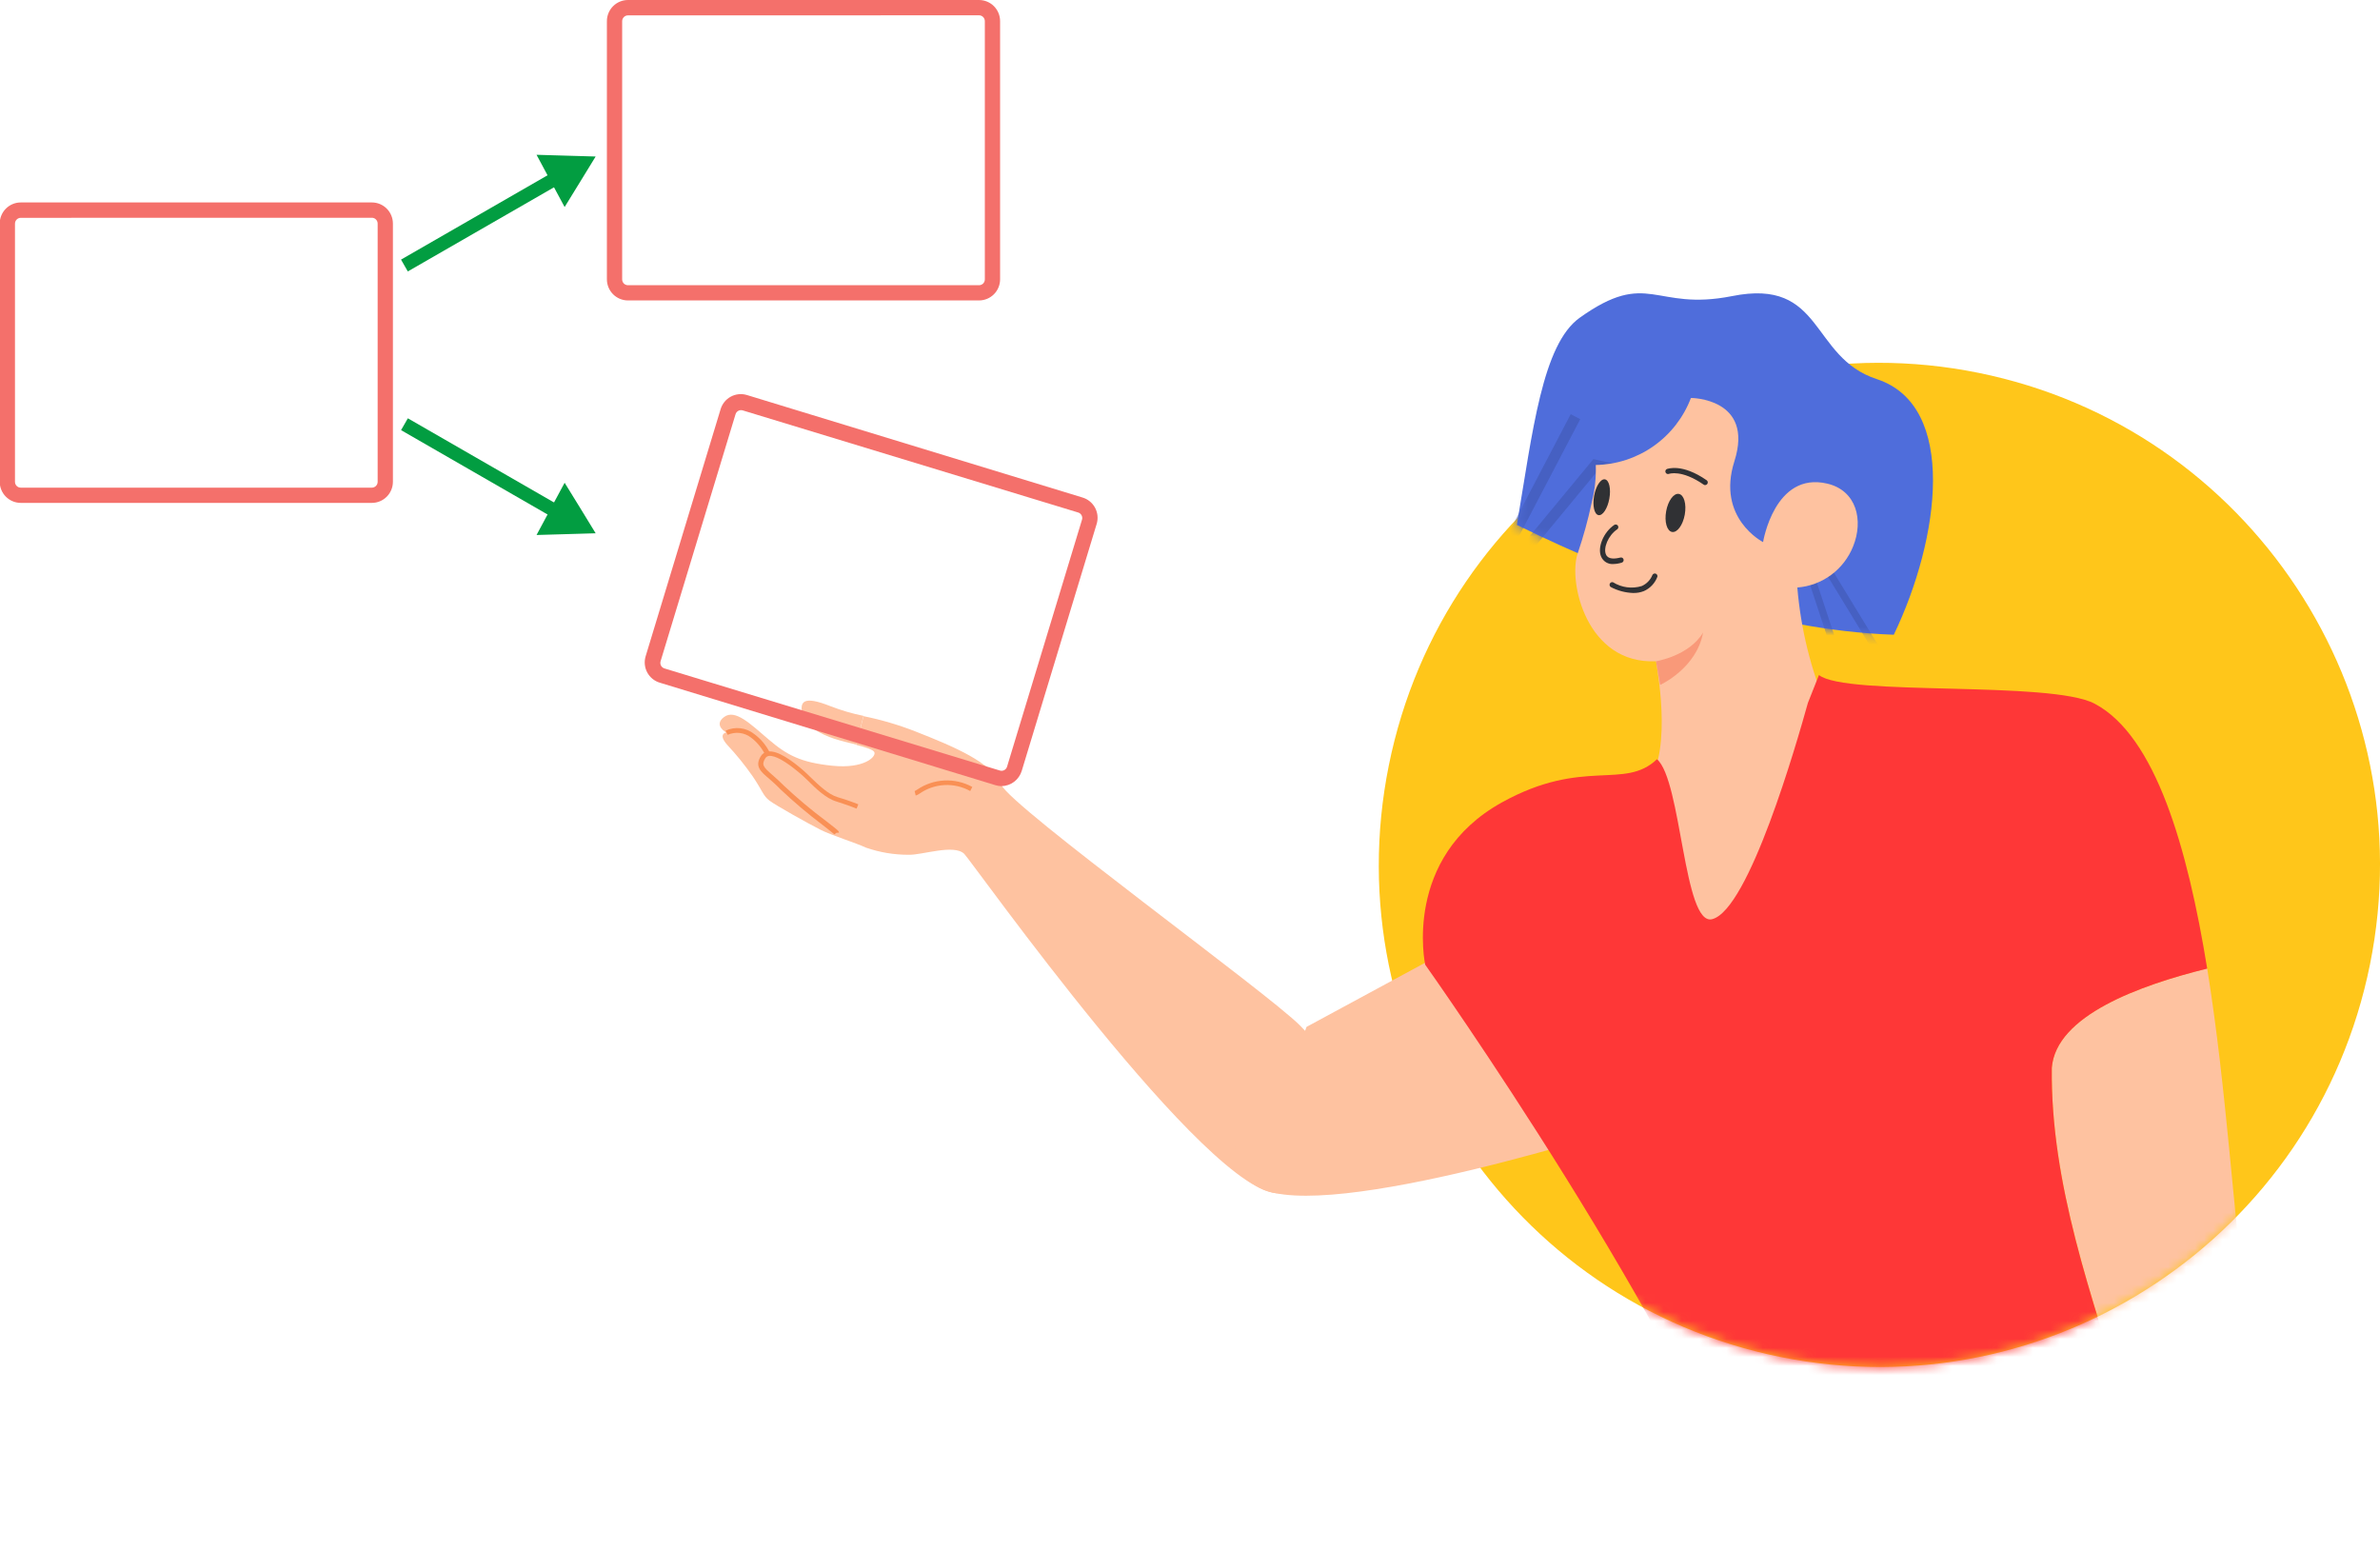 <svg width="264" height="172" viewBox="0 0 264 172" fill="none" xmlns="http://www.w3.org/2000/svg">
<g clip-path="url(#clip0_4496_330238)">
<path d="M262.888 106.972C268.97 76.832 249.537 47.455 219.483 41.356C189.43 35.257 160.136 54.746 154.055 84.885C147.973 115.024 167.406 144.401 197.46 150.5C227.513 156.599 256.806 137.111 262.888 106.972Z" fill="#FFC61A"/>
<path d="M168.258 58.22C170.006 47.859 171.079 38.192 175.236 35.235C182.889 29.784 183.453 34.558 192.108 32.844C202.36 30.78 200.73 39.611 208.185 42.049C217.173 44.99 215.186 59.743 210.068 70.399C195.636 69.897 180.981 64.453 168.258 58.22Z" fill="#4F6DDB"/>
<mask id="mask0_4496_330238" style="mask-type:luminance" maskUnits="userSpaceOnUse" x="168" y="32" width="47" height="39">
<path d="M168.258 58.22C170.006 47.859 171.079 38.192 175.236 35.235C182.889 29.784 183.453 34.558 192.108 32.844C202.36 30.78 200.73 39.611 208.185 42.049C217.173 44.99 215.186 59.743 210.068 70.399C195.636 69.897 180.981 64.453 168.258 58.22Z" fill="white"/>
</mask>
<g mask="url(#mask0_4496_330238)">
<path d="M168.902 62.275L167.988 61.51L176.746 50.918L179.647 51.58L179.385 52.751L177.191 52.249L168.902 62.275Z" fill="#4660C2"/>
<path d="M174.231 45.936L167.023 59.703L168.079 60.259L175.286 46.492L174.231 45.936Z" fill="#4660C2"/>
<path d="M202.26 61.608L201.582 62.023L208.407 73.215L209.085 72.799L202.26 61.608Z" fill="#4660C2"/>
<path d="M200.887 62.663L200.133 62.914L203.152 72.053L203.906 71.803L200.887 62.663Z" fill="#4660C2"/>
</g>
<path d="M183.695 73.339C183.981 75.108 185.562 84.25 182.288 87.493C185.133 91.837 175.891 115.388 186.874 116.185C197.857 116.982 203.563 80.607 203.563 80.607C203.253 79.93 202.951 79.244 202.665 78.527C200.868 74.275 199.754 69.764 199.367 65.162C200.721 65.057 202.019 64.574 203.114 63.767C204.208 62.959 205.055 61.86 205.558 60.595C206.726 57.71 205.947 54.402 202.681 53.637C196.832 52.266 195.568 60.124 195.568 60.124C195.568 60.124 190.37 57.486 192.389 51.15C194.614 44.145 187.565 44.137 187.565 44.137C186.747 46.291 185.305 48.15 183.424 49.476C181.543 50.801 179.309 51.531 177.011 51.573C177.059 52.979 176.906 54.386 176.558 55.749C176.151 57.651 175.634 59.527 175.008 61.368C173.92 64.516 175.986 73.705 183.695 73.339Z" fill="#FEC2A0"/>
<path d="M189.145 53.806C189.085 53.805 189.027 53.786 188.978 53.75C186.515 52.045 185.148 52.555 185.132 52.555C185.06 52.584 184.98 52.584 184.909 52.554C184.837 52.524 184.78 52.467 184.751 52.395C184.735 52.36 184.727 52.322 184.727 52.283C184.726 52.244 184.734 52.206 184.749 52.17C184.763 52.134 184.785 52.102 184.813 52.075C184.841 52.048 184.873 52.027 184.909 52.013C184.973 52.013 186.555 51.351 189.312 53.264C189.362 53.3 189.4 53.352 189.419 53.41C189.439 53.469 189.439 53.532 189.421 53.592C189.402 53.651 189.366 53.702 189.316 53.739C189.267 53.777 189.207 53.797 189.145 53.798V53.806Z" fill="#303134"/>
<path d="M186.882 57.076C187.092 55.911 186.799 54.883 186.229 54.78C185.659 54.676 185.027 55.537 184.817 56.703C184.607 57.868 184.9 58.896 185.47 58.999C186.04 59.102 186.672 58.242 186.882 57.076Z" fill="#303134"/>
<path d="M178.515 55.302C178.712 54.206 178.494 53.249 178.028 53.165C177.561 53.08 177.023 53.9 176.826 54.996C176.629 56.092 176.847 57.049 177.313 57.133C177.78 57.218 178.318 56.398 178.515 55.302Z" fill="#303134"/>
<path d="M178.973 62.556C178.692 62.581 178.41 62.518 178.166 62.375C177.923 62.232 177.73 62.017 177.614 61.759C177.153 60.739 177.868 59.01 179.084 58.205C179.148 58.172 179.222 58.163 179.292 58.181C179.362 58.199 179.422 58.242 179.463 58.302C179.503 58.362 179.52 58.435 179.51 58.507C179.5 58.578 179.465 58.644 179.41 58.691C178.361 59.384 177.82 60.827 178.146 61.512C178.393 62.062 179.132 61.99 179.736 61.839C179.773 61.828 179.812 61.825 179.85 61.83C179.888 61.834 179.925 61.847 179.958 61.866C179.992 61.885 180.021 61.911 180.044 61.942C180.067 61.973 180.084 62.008 180.093 62.046C180.113 62.121 180.102 62.201 180.063 62.268C180.025 62.335 179.961 62.384 179.887 62.405C179.59 62.497 179.283 62.548 178.973 62.556Z" fill="#303134"/>
<path d="M181.127 65.767C180.269 65.734 179.43 65.508 178.671 65.106C178.611 65.066 178.568 65.007 178.55 64.938C178.531 64.869 178.537 64.795 178.569 64.731C178.6 64.667 178.653 64.616 178.718 64.588C178.784 64.56 178.858 64.557 178.925 64.58C179.395 64.872 179.921 65.061 180.469 65.134C181.017 65.207 181.575 65.162 182.104 65.002C182.643 64.766 183.068 64.329 183.288 63.783C183.317 63.715 183.371 63.661 183.438 63.631C183.504 63.601 183.58 63.597 183.65 63.62C183.719 63.643 183.778 63.691 183.814 63.755C183.85 63.819 183.861 63.894 183.845 63.966C183.714 64.319 183.513 64.642 183.255 64.916C182.997 65.19 182.687 65.409 182.343 65.56C181.956 65.712 181.542 65.783 181.127 65.767Z" fill="#303134"/>
<path d="M183.691 73.34C183.691 73.34 187.371 72.758 188.913 70.152C188.198 74.137 184.144 75.97 184.144 75.97L183.691 73.34Z" fill="#F99979"/>
<path d="M80.555 81.239C80.555 81.239 79.093 80.442 80.317 79.525C81.54 78.609 83.233 80.282 85.268 82.02C87.302 83.757 88.828 84.57 92.333 84.929C95.838 85.287 97.236 83.924 96.982 83.414C96.847 83.135 95.981 82.865 94.987 82.617L95.782 79.429C97.742 79.826 99.664 80.391 101.528 81.119C105.93 82.849 110.007 84.578 111.064 87.033C112.121 89.487 140.668 110.146 144.236 113.772C151.095 120.762 151.262 127.544 147.113 130.597C145.62 131.732 143.798 132.348 141.924 132.35C134.143 132.772 107.75 95.449 106.956 94.7C105.811 93.592 102.307 94.843 100.812 94.803C99.189 94.811 97.577 94.541 96.044 94.007C94.931 93.481 92.261 92.66 91.013 92.03C89.766 91.4 86.054 89.336 85.347 88.794C84.64 88.252 84.552 87.662 83.495 86.108C82.633 84.869 81.682 83.695 80.65 82.594C79.593 81.382 80.555 81.239 80.555 81.239Z" fill="#FEC2A0"/>
<path d="M84.907 83.773C84.542 83.001 83.996 82.328 83.317 81.812C82.953 81.529 82.519 81.351 82.061 81.296C81.603 81.241 81.139 81.312 80.719 81.501L80.488 81.039C81 80.797 81.569 80.704 82.131 80.771C82.693 80.837 83.225 81.06 83.667 81.414C84.434 81.98 85.047 82.731 85.447 83.597L84.907 83.773Z" fill="#F99055"/>
<path d="M92.546 92.538C92.466 92.451 91.886 91.996 91.266 91.51C89.621 90.273 88.047 88.943 86.553 87.525C86.084 87.039 85.663 86.68 85.298 86.353C84.344 85.556 83.708 84.983 84.392 83.875C84.475 83.732 84.59 83.611 84.728 83.522C84.866 83.431 85.023 83.375 85.186 83.357C86.251 83.181 87.904 84.401 89.104 85.445C89.343 85.652 89.613 85.915 89.899 86.194C90.781 87.047 91.886 88.115 92.903 88.41C94.318 88.824 95.168 89.207 95.208 89.207L95.017 89.685C95.017 89.685 94.143 89.326 92.76 88.888C91.624 88.553 90.471 87.437 89.581 86.545C89.295 86.274 89.041 86.019 88.787 85.811C87.197 84.457 85.957 83.747 85.282 83.843C85.197 83.855 85.117 83.886 85.046 83.934C84.976 83.983 84.918 84.047 84.876 84.122C84.447 84.831 84.686 85.086 85.671 85.947C86.029 86.258 86.466 86.648 86.967 87.15C88.444 88.539 89.999 89.843 91.624 91.056C93.062 92.172 93.062 92.172 93.054 92.355H92.546H92.8L92.546 92.538Z" fill="#F99055"/>
<path d="M101.572 88.236L101.461 87.734L101.517 87.989L101.453 87.742C101.549 87.694 101.642 87.641 101.731 87.582C102.624 86.971 103.668 86.619 104.748 86.566C105.828 86.512 106.902 86.759 107.851 87.279L107.62 87.734C106.75 87.251 105.763 87.021 104.77 87.072C103.777 87.123 102.818 87.451 102.001 88.021C101.869 88.112 101.725 88.185 101.572 88.236Z" fill="#F99055"/>
<path d="M144.928 113.891L164.001 103.578L181.263 124.707C181.263 124.707 147.209 135.809 139.635 131.712C132.061 127.616 142.361 121.526 144.928 113.891Z" fill="#FEC2A0"/>
<path d="M92.563 81.941C91.037 81.455 89.257 80.466 88.995 79.183C88.733 77.9 88.995 77.079 92.118 78.323C93.307 78.785 94.532 79.145 95.782 79.398L94.987 82.587C94.184 82.379 93.271 82.18 92.563 81.941Z" fill="#FEC2A0"/>
<mask id="mask1_4496_330238" style="mask-type:luminance" maskUnits="userSpaceOnUse" x="152" y="40" width="113" height="112">
<path d="M262.888 106.972C268.97 76.832 249.537 47.455 219.483 41.356C189.43 35.257 160.136 54.746 154.055 84.885C147.973 115.024 167.406 144.401 197.46 150.5C227.513 156.599 256.806 137.111 262.888 106.972Z" fill="white"/>
</mask>
<g mask="url(#mask1_4496_330238)">
<path d="M244.831 107.406C247.008 120.883 247.795 135.492 249.011 143.582C249.726 148.364 243.957 152.636 235.922 156.398C232.012 143.733 227.45 131.3 227.593 118.429C228.03 112.603 237.392 109.279 244.831 107.406Z" fill="#FEC2A0"/>
<path d="M166.615 88.986C175.643 83.989 180.189 87.663 183.797 84.204C186.531 86.531 186.753 102.766 189.924 101.945C194.001 100.893 199.278 82.482 200.542 77.956L201.765 74.871C204.785 77.262 227.499 75.445 232.37 78.059C239.102 81.638 242.654 93.999 244.832 107.428C237.393 109.269 228.031 112.617 227.594 118.459C227.451 131.33 232.013 143.764 235.923 156.428C221.403 163.234 199.477 168.383 195.018 172.025C187.182 147.988 158.087 106.99 158.087 106.99C158.087 106.99 155.528 95.115 166.615 88.986Z" fill="#FE3737"/>
</g>
<path d="M41.247 55.776H2.305C1.686 55.776 1.091 55.529 0.653 55.089C0.215 54.65 -0.031 54.054 -0.031 53.432V24.796C-0.031 24.175 0.215 23.579 0.653 23.139C1.091 22.7 1.686 22.453 2.305 22.453H41.247C41.867 22.453 42.461 22.7 42.899 23.139C43.337 23.579 43.583 24.175 43.583 24.796V53.432C43.583 54.054 43.337 54.65 42.899 55.089C42.461 55.529 41.867 55.776 41.247 55.776ZM2.305 24.159C2.135 24.159 1.971 24.227 1.85 24.348C1.729 24.469 1.662 24.633 1.662 24.804V53.44C1.662 53.612 1.729 53.776 1.85 53.897C1.971 54.018 2.135 54.086 2.305 54.086H41.247C41.417 54.086 41.581 54.018 41.702 53.897C41.823 53.776 41.891 53.612 41.891 53.44V24.796C41.891 24.625 41.823 24.461 41.702 24.34C41.581 24.219 41.417 24.151 41.247 24.151L2.305 24.159Z" fill="#F4706B"/>
<path d="M108.598 33.322H69.657C69.037 33.322 68.443 33.076 68.005 32.636C67.567 32.197 67.32 31.601 67.32 30.979V2.343C67.32 1.722 67.567 1.126 68.005 0.686C68.443 0.247 69.037 0 69.657 0H108.598C109.218 0 109.812 0.247 110.251 0.686C110.689 1.126 110.935 1.722 110.935 2.343V30.979C110.935 31.601 110.689 32.197 110.251 32.636C109.812 33.076 109.218 33.322 108.598 33.322ZM69.657 1.706C69.486 1.706 69.322 1.774 69.202 1.895C69.081 2.016 69.013 2.18 69.013 2.351V30.987C69.013 31.159 69.081 31.323 69.202 31.444C69.322 31.565 69.486 31.633 69.657 31.633H108.598C108.769 31.633 108.933 31.565 109.054 31.444C109.174 31.323 109.242 31.159 109.242 30.987V2.343C109.242 2.172 109.174 2.008 109.054 1.887C108.933 1.766 108.769 1.698 108.598 1.698L69.657 1.706Z" fill="#F4706B"/>
<path d="M63.495 17.852L44.484 28.793L45.236 30.106L64.247 19.166L63.495 17.852Z" fill="#029D41"/>
<path d="M61.073 20.069L62.631 22.962L64.356 20.157L66.072 17.359L62.798 17.264L59.516 17.168L61.073 20.069Z" fill="#029D41"/>
<path d="M45.24 46.394L44.488 47.707L63.497 58.651L64.249 57.338L45.24 46.394Z" fill="#029D41"/>
<path d="M61.073 56.436L62.631 53.543L64.356 56.34L66.072 59.146L62.798 59.242L59.516 59.337L61.073 56.436Z" fill="#029D41"/>
<path d="M111.096 87.191C110.867 87.189 110.64 87.154 110.421 87.087L73.204 75.722C72.907 75.636 72.63 75.492 72.389 75.298C72.148 75.104 71.948 74.864 71.8 74.592C71.653 74.32 71.56 74.021 71.528 73.713C71.496 73.405 71.525 73.093 71.614 72.797L79.927 45.404C80.013 45.106 80.157 44.829 80.35 44.587C80.543 44.346 80.783 44.145 81.054 43.997C81.325 43.848 81.623 43.756 81.93 43.724C82.237 43.691 82.548 43.721 82.844 43.81L120.061 55.175C120.358 55.261 120.634 55.405 120.875 55.599C121.116 55.793 121.316 56.033 121.464 56.305C121.612 56.577 121.704 56.876 121.736 57.184C121.768 57.492 121.739 57.803 121.65 58.1L113.337 85.493C113.191 85.977 112.895 86.403 112.493 86.708C112.09 87.013 111.601 87.182 111.096 87.191ZM110.914 85.461C110.993 85.486 111.077 85.494 111.161 85.486C111.244 85.478 111.325 85.453 111.398 85.413C111.473 85.373 111.538 85.319 111.592 85.253C111.645 85.188 111.684 85.112 111.708 85.031L120.021 57.638C120.045 57.557 120.054 57.473 120.045 57.389C120.037 57.305 120.012 57.224 119.972 57.15C119.932 57.075 119.878 57.01 119.813 56.957C119.748 56.904 119.672 56.865 119.592 56.841L82.383 45.516C82.302 45.491 82.218 45.483 82.135 45.491C82.051 45.5 81.97 45.525 81.896 45.565C81.822 45.605 81.757 45.659 81.704 45.724C81.651 45.79 81.612 45.865 81.588 45.946L73.275 73.339C73.251 73.419 73.243 73.504 73.251 73.588C73.26 73.671 73.284 73.753 73.324 73.827C73.364 73.901 73.418 73.966 73.484 74.019C73.549 74.072 73.624 74.112 73.704 74.136L110.914 85.461Z" fill="#F4706B"/>
</g>
<defs>
<clipPath id="clip0_4496_330238">
<rect width="264" height="172" fill="white"/>
</clipPath>
</defs>
</svg>
